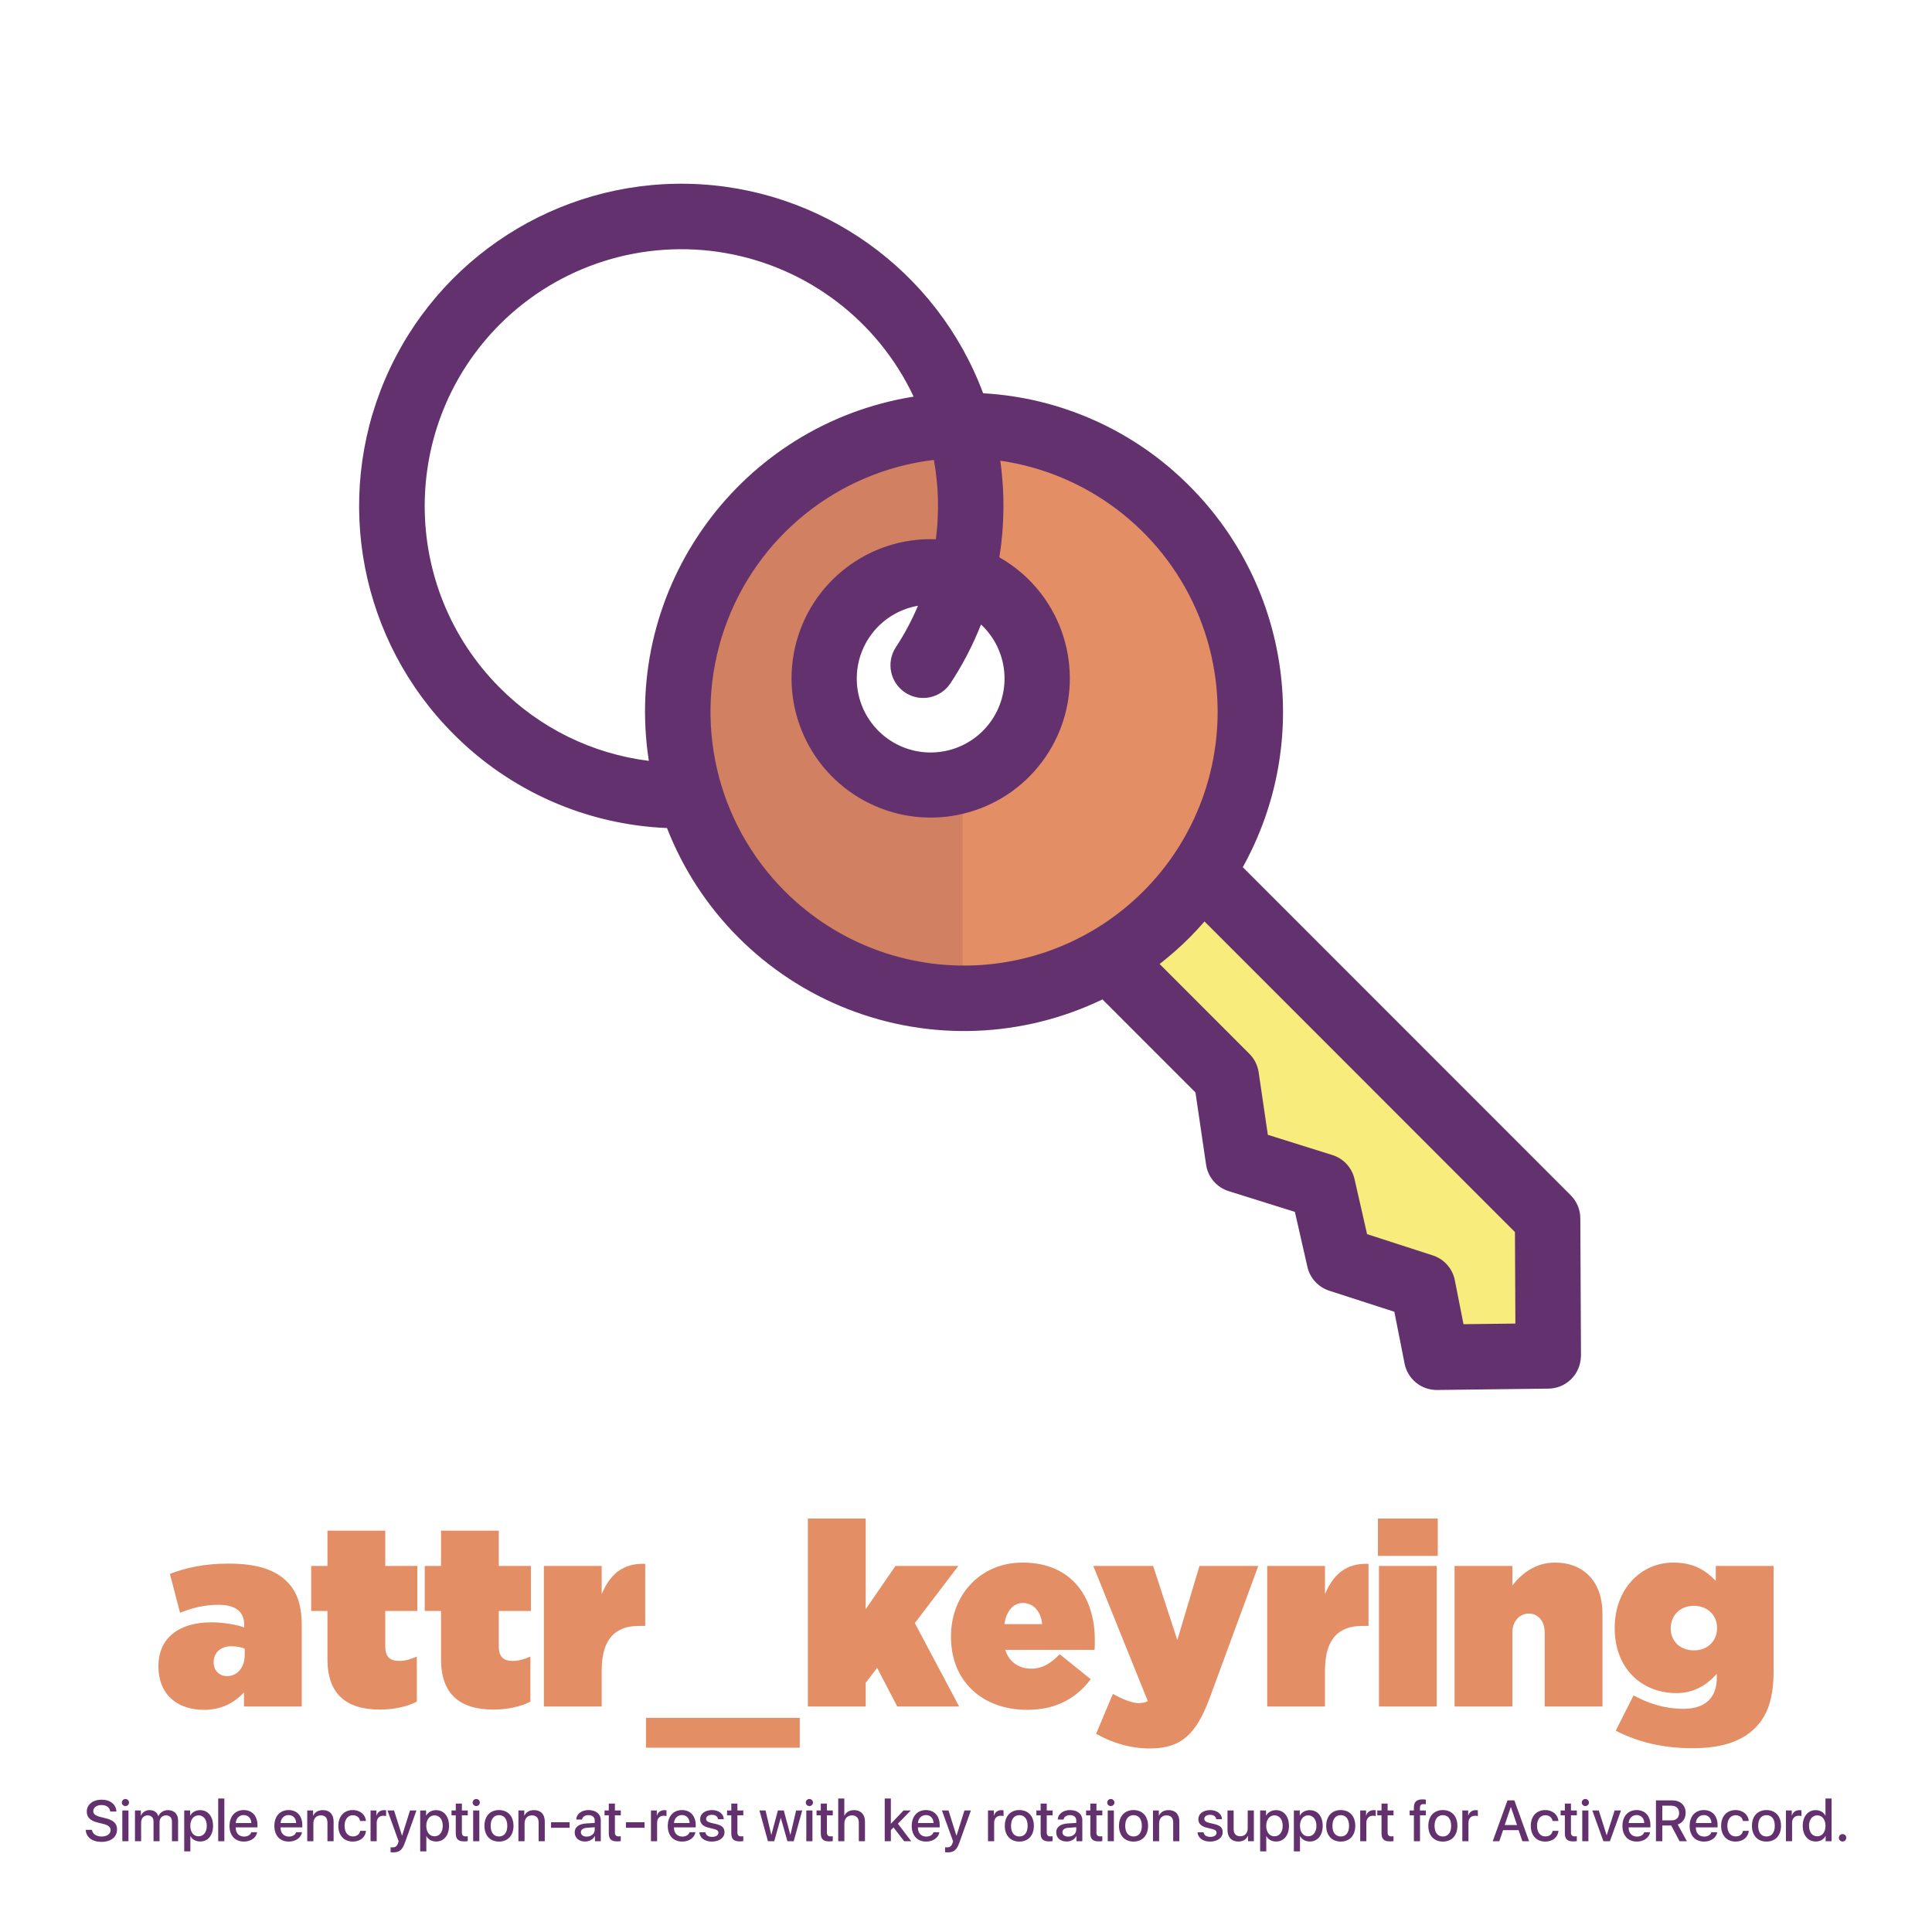 <svg xmlns="http://www.w3.org/2000/svg" width="1000" height="1000" viewBox="0 0 1000 1000">
  <g fill="none" fill-rule="evenodd">
    <g transform="translate(184 95)">
      <path fill="#E48E66" fill-rule="nonzero" d="M313.972,203.446 C287.364,195.224 258.801,208.152 247.416,233.588 C236.03,259.017 245.402,288.946 269.261,303.337 C293.112,317.721 323.946,312.037 341.109,290.093 C358.272,268.143 356.361,236.838 336.67,217.138 C330.326,210.792 322.542,206.093 313.972,203.446 Z M312.561,125.188 C383.49,124.019 445.306,173.281 460.006,242.714 C474.707,312.14 438.176,382.257 372.869,409.958 C307.563,437.659 231.789,415.179 192.135,356.335 C152.48,297.491 160.066,218.785 210.224,168.604 C237.383,141.352 274.104,125.777 312.561,125.188 Z"/>
      <path fill="#D18162" d="M313.972,203.446 C314.097,203.49 314.215,203.534 314.332,203.571 L314.332,125.203 C313.744,125.203 313.156,125.181 312.561,125.188 C231.326,126.505 166.299,193.018 166.784,274.305 C167.269,355.585 233.09,421.319 314.332,421.665 L314.332,308.691 C291.716,315.853 267.048,307.727 253.112,288.52 C239.169,269.312 239.081,243.339 252.892,224.036 C266.703,204.733 291.311,196.445 313.972,203.453 L313.972,203.446 Z"/>
      <path fill="#F8EC7D" d="M617.036,535.661 L617.375,606.329 L617.316,606.822 L559.624,607.513 L552.399,570.921 L509.216,556.949 L500.58,519.019 L457.022,505.371 L450.716,462.448 L390.841,402.545 L390.106,401.266 C409.143,390.022 425.446,374.697 437.845,356.386 L617.036,535.661 Z"/>
      <path fill="#63316D" fill-rule="nonzero" d="M431.745,156.625 C403.277,127.939 365.21,110.819 324.872,108.554 C301.021,44.673 240.705,1.743 172.561,0.14 C104.417,-1.463 42.161,38.592 15.333,101.282 C-11.488,163.979 2.528,236.691 50.724,284.917 C80.11,314.5 119.581,331.884 161.234,333.59 C177.949,376.44 211.775,410.37 254.56,427.202 C297.346,444.042 345.211,442.262 386.629,422.29 L434.773,470.463 L440.264,507.835 C441.212,514.269 445.754,519.593 451.958,521.534 L486.232,532.271 L492.707,560.707 C494.03,566.531 498.323,571.23 504.005,573.069 L537.713,583.967 L543.012,610.793 C544.578,618.727 551.539,624.448 559.624,624.448 L559.83,624.448 L617.522,623.75 C626.033,623.654 633.148,617.235 634.14,608.771 L634.192,608.285 C634.273,607.609 634.309,606.925 634.309,606.241 L633.971,535.572 C633.949,531.109 632.163,526.829 629.01,523.674 L459.264,353.849 C495.111,289.329 483.887,208.851 431.745,156.625 Z M284.505,263.466 C292.318,268.621 302.822,266.466 307.967,258.657 C314.273,249.097 319.566,238.905 323.763,228.242 C324.071,228.536 324.387,228.808 324.689,229.117 C337.184,241.567 339.551,260.944 330.415,276.041 C321.286,291.13 303.02,298.021 286.203,292.719 C269.386,287.409 258.375,271.29 259.544,253.686 C260.712,236.081 273.759,221.565 291.135,218.535 C287.996,226.021 284.167,233.206 279.698,239.993 C274.553,247.81 276.706,258.318 284.512,263.466 L284.505,263.466 Z M74.671,72.926 C105.27,42.32 148.849,28.532 191.481,35.967 C234.105,43.401 270.451,71.132 288.893,110.29 C199.14,124.703 137.89,208.953 151.841,298.822 C122.609,295.19 95.443,281.857 74.678,260.951 C22.874,208.99 22.874,124.887 74.671,72.926 Z M222.19,366.284 C186.666,330.737 174.538,278.019 190.959,230.507 C207.387,182.995 249.481,149.036 299.375,143.05 C301.83,156.603 302.182,170.457 300.404,184.113 C265.813,182.826 235.2,206.336 227.504,240.096 C219.801,273.864 237.199,308.33 268.93,322.17 C300.661,336.017 337.743,325.317 357.235,296.704 C376.736,268.091 373.119,229.647 348.643,205.159 C344.064,200.6 338.897,196.666 333.274,193.481 C335.935,176.921 336.089,160.052 333.737,143.447 C378.456,149.919 416.706,178.936 435.001,220.263 C453.296,261.591 449.069,309.426 423.814,346.908 C401.895,379.418 366.592,400.42 327.577,404.178 C288.562,407.928 249.915,394.037 222.205,366.299 L222.19,366.284 Z M600.359,590.078 L573.508,590.401 L569.01,567.634 C567.819,561.604 563.453,556.692 557.61,554.795 L523.593,543.794 L517.095,515.254 C515.75,509.371 511.392,504.65 505.644,502.849 L472.23,492.377 L467.474,459.984 C466.945,456.381 465.269,453.043 462.689,450.469 L416.214,403.964 C421.675,399.721 426.871,395.14 431.759,390.25 C434.428,387.573 436.971,384.786 439.448,381.955 L600.138,542.72 L600.359,590.078 Z"/>
    </g>
    <path fill="#E48E66" d="M105.588,885.011 C91.752,885.011 82,877.016 82,862.624 L82,862.357 C82,847.832 92.674,839.703 109.41,839.703 C115.472,839.703 123.247,841.036 126.409,842.368 L126.409,841.169 C126.409,834.506 122.324,830.642 113.1,830.642 C105.72,830.642 99.526,832.241 93.201,834.773 L87.93,814.651 C96.232,811.452 105.72,809.32 118.239,809.32 C132.866,809.32 142.354,812.385 148.68,818.782 C154.083,824.245 156.191,831.308 156.191,841.835 L156.191,883.279 L126.277,883.279 L126.277,875.95 C121.27,881.413 114.549,885.011 105.588,885.011 Z M117.448,867.554 C122.719,867.554 126.673,863.29 126.673,856.361 L126.673,853.296 C124.96,852.629 122.324,852.096 119.82,852.096 C113.89,852.096 110.596,855.694 110.596,860.225 L110.596,860.492 C110.596,864.756 113.627,867.554 117.448,867.554 Z M196.647,884.878 C178.989,884.878 169.501,876.616 169.501,858.892 L169.501,833.84 L161.067,833.84 L161.067,810.52 L169.501,810.52 L169.501,792.263 L199.414,792.263 L199.414,810.52 L216.018,810.52 L216.018,833.84 L199.414,833.84 L199.414,852.23 C199.414,857.693 201.918,859.692 206.662,859.692 C209.429,859.692 212.592,858.892 215.755,857.427 L215.755,880.747 C211.011,883.279 203.895,884.878 196.647,884.878 Z M255.42,884.878 C237.762,884.878 228.274,876.616 228.274,858.892 L228.274,833.84 L219.84,833.84 L219.84,810.52 L228.274,810.52 L228.274,792.263 L258.187,792.263 L258.187,810.52 L274.791,810.52 L274.791,833.84 L258.187,833.84 L258.187,852.23 C258.187,857.693 260.691,859.692 265.435,859.692 C268.202,859.692 271.365,858.892 274.528,857.427 L274.528,880.747 C269.784,883.279 262.668,884.878 255.42,884.878 Z M281.512,883.279 L281.512,810.52 L311.426,810.52 L311.426,825.178 C315.511,815.317 322.1,808.92 333.96,809.454 L333.96,841.569 L330.797,841.569 C318.146,841.569 311.426,848.632 311.426,864.756 L311.426,883.279 L281.512,883.279 Z M334.355,904.6 L334.355,889.142 L413.949,889.142 L413.949,904.6 L334.355,904.6 Z M418.166,883.279 L418.166,786 L448.079,786 L448.079,832.907 L463.497,810.52 L496.047,810.52 L473.513,840.103 L496.442,883.279 L464.42,883.279 L454.009,863.29 L448.079,871.019 L448.079,883.279 L418.166,883.279 Z M531.759,885.011 C508.17,885.011 492.225,869.953 492.225,847.299 L492.225,847.032 C492.225,825.311 507.643,808.787 529.255,808.787 C554.82,808.787 566.68,826.777 566.68,848.898 C566.68,850.497 566.68,852.363 566.548,853.962 L520.294,853.962 C522.402,860.358 527.41,863.69 533.867,863.69 C539.27,863.69 543.75,861.158 548.494,856.227 L564.571,869.153 C557.455,878.482 547.308,885.011 531.759,885.011 Z M519.898,840.636 L539.402,840.636 C538.743,833.707 534.658,829.709 529.387,829.709 C524.379,829.709 520.821,833.973 519.898,840.636 Z M595.144,905 C584.733,905 575.377,901.935 567.339,897.404 L576.036,876.749 C581.439,879.814 586.446,881.546 589.214,881.546 C590.927,881.546 592.508,881.28 594.09,880.48 L565.889,810.52 L596.857,810.52 L609.376,848.898 L620.84,810.52 L651.281,810.52 L626.375,878.215 C619.391,897.271 611.748,905 595.144,905 Z M655.893,883.279 L655.893,810.52 L685.807,810.52 L685.807,825.178 C689.892,815.317 696.481,808.92 708.341,809.454 L708.341,841.569 L705.178,841.569 C692.528,841.569 685.807,848.632 685.807,864.756 L685.807,883.279 L655.893,883.279 Z M713.217,805.323 L713.217,786 L744.185,786 L744.185,805.323 L713.217,805.323 Z M713.744,883.279 L713.744,810.52 L743.658,810.52 L743.658,883.279 L713.744,883.279 Z M752.882,883.279 L752.882,810.52 L782.796,810.52 L782.796,820.647 C787.408,814.651 794.656,808.787 804.803,808.787 C819.957,808.787 829.445,818.915 829.445,835.306 L829.445,883.279 L799.532,883.279 L799.532,845.034 C799.532,838.77 795.842,835.172 791.361,835.172 C786.881,835.172 782.796,838.77 782.796,845.034 L782.796,883.279 L752.882,883.279 Z M876.226,904.867 C860.281,904.867 847.894,901.669 836.298,895.805 L845.522,877.549 C853.561,881.813 861.599,884.478 871.482,884.478 C882.683,884.478 888.613,878.615 888.613,868.487 L888.613,866.355 C884.528,871.019 877.808,876.349 867.793,876.349 C849.212,876.349 835.77,863.024 835.77,842.901 L835.77,842.635 C835.77,822.246 849.475,808.787 866.079,808.787 C876.622,808.787 882.815,812.785 888.086,818.249 L888.086,810.52 L918,810.52 L918,864.889 C918,878.348 915.233,887.543 908.644,894.206 C902.187,900.736 892.303,904.867 876.226,904.867 Z M876.753,854.228 C884.133,854.228 888.745,849.165 888.745,842.768 L888.745,842.502 C888.745,836.239 884.001,831.175 876.753,831.175 C869.374,831.175 864.762,836.372 864.762,842.768 L864.762,843.035 C864.762,849.298 869.506,854.228 876.753,854.228 Z"/>
    <path fill="#63316D" d="M44.362,947.111 L47.6,947.111 C47.834,949.206 49.87,950.583 52.653,950.583 C55.319,950.583 57.238,949.206 57.238,947.316 C57.238,945.676 56.081,944.694 53.342,944.021 L50.603,943.361 C46.721,942.424 44.919,940.607 44.919,937.663 C44.919,934.016 48.098,931.511 52.609,931.511 C57.077,931.511 60.139,934.016 60.241,937.663 L57.048,937.663 C56.857,935.554 55.114,934.279 52.565,934.279 C50.017,934.279 48.273,935.568 48.273,937.443 C48.273,938.938 49.387,939.816 52.111,940.49 L54.44,941.062 C58.776,942.087 60.578,943.83 60.578,946.921 C60.578,950.876 57.429,953.352 52.419,953.352 C47.731,953.352 44.567,950.935 44.362,947.111 Z M63.317,953 L63.317,937.092 L66.496,937.092 L66.496,953 L63.317,953 Z M64.914,934.821 C63.889,934.821 63.054,934.001 63.054,932.99 C63.054,931.95 63.889,931.159 64.914,931.159 C65.939,931.159 66.774,931.95 66.774,932.99 C66.774,934.001 65.939,934.821 64.914,934.821 Z M69.865,953 L69.865,937.092 L72.897,937.092 L72.897,939.787 L72.956,939.787 C73.688,938 75.402,936.916 77.482,936.916 C79.694,936.916 81.291,938.029 81.936,940.007 L82.009,940.007 C82.844,938.088 84.719,936.916 86.989,936.916 C90.124,936.916 92.175,938.981 92.175,942.16 L92.175,953 L89.011,953 L89.011,942.922 C89.011,940.842 87.883,939.641 85.905,939.641 C83.957,939.641 82.58,941.091 82.58,943.127 L82.58,953 L79.46,953 L79.46,942.658 C79.46,940.812 78.273,939.641 76.413,939.641 C74.45,939.641 73.044,941.164 73.044,943.244 L73.044,953 L69.865,953 Z M103.557,936.931 C107.614,936.931 110.28,940.109 110.28,945.046 C110.28,949.968 107.629,953.161 103.63,953.161 C101.345,953.161 99.543,952.15 98.591,950.393 L98.532,950.393 L98.532,958.273 L95.354,958.273 L95.354,937.092 L98.415,937.092 L98.415,939.729 L98.488,939.729 C99.382,938.015 101.345,936.931 103.557,936.931 Z M102.751,950.466 C105.329,950.466 107.028,948.342 107.028,945.046 C107.028,941.765 105.329,939.626 102.751,939.626 C100.231,939.626 98.518,941.809 98.503,945.046 C98.518,948.298 100.217,950.466 102.751,950.466 Z M112.946,953 L112.946,930.91 L116.125,930.91 L116.125,953 L112.946,953 Z M126.13,939.479 C123.845,939.479 122.189,941.149 122.014,943.596 L130.085,943.596 C130.012,941.12 128.444,939.479 126.13,939.479 Z M130.07,948.342 L133.103,948.342 C132.648,951.198 129.851,953.19 126.276,953.19 C121.662,953.19 118.791,950.085 118.791,945.104 C118.791,940.124 121.691,936.887 126.145,936.887 C130.51,936.887 133.264,939.919 133.264,944.738 L133.264,945.852 L121.999,945.852 L121.999,946.042 C121.999,948.796 123.728,950.612 126.335,950.612 C128.181,950.612 129.631,949.733 130.07,948.342 Z M149.348,939.479 C147.062,939.479 145.407,941.149 145.231,943.596 L153.303,943.596 C153.229,941.12 151.662,939.479 149.348,939.479 Z M153.288,948.342 L156.32,948.342 C155.866,951.198 153.068,953.19 149.494,953.19 C144.88,953.19 142.009,950.085 142.009,945.104 C142.009,940.124 144.909,936.887 149.362,936.887 C153.728,936.887 156.481,939.919 156.481,944.738 L156.481,945.852 L145.217,945.852 L145.217,946.042 C145.217,948.796 146.945,950.612 149.553,950.612 C151.398,950.612 152.849,949.733 153.288,948.342 Z M159.03,953 L159.03,937.092 L162.062,937.092 L162.062,939.772 L162.121,939.772 C163.088,937.897 164.685,936.916 167.146,936.916 C170.661,936.916 172.668,939.143 172.668,942.805 L172.668,953 L169.489,953 L169.489,943.405 C169.489,940.988 168.376,939.641 166.047,939.641 C163.645,939.641 162.209,941.311 162.209,943.815 L162.209,953 L159.03,953 Z M189.44,942.526 L186.408,942.526 C186.115,940.842 184.797,939.567 182.614,939.567 C180.051,939.567 178.352,941.706 178.352,945.046 C178.352,948.474 180.08,950.524 182.629,950.524 C184.694,950.524 186.057,949.514 186.438,947.653 L189.47,947.653 C189.104,950.979 186.438,953.19 182.614,953.19 C178.103,953.19 175.129,950.085 175.129,945.046 C175.129,940.095 178.088,936.887 182.585,936.887 C186.643,936.887 189.162,939.465 189.44,942.526 Z M191.799,953 L191.799,937.092 L194.831,937.092 L194.831,939.772 L194.89,939.772 C195.388,938 196.853,936.931 198.728,936.931 C199.196,936.931 199.592,936.975 199.841,937.033 L199.841,940.007 C199.577,939.904 199.021,939.816 198.391,939.816 C196.296,939.816 194.978,941.267 194.978,943.508 L194.978,953 L191.799,953 Z M203.474,958.786 C203.21,958.786 202.434,958.742 202.185,958.698 L202.185,956.12 C202.419,956.179 202.917,956.193 203.195,956.193 C204.704,956.193 205.539,955.549 206.081,953.864 L206.33,953.044 L200.559,937.092 L203.972,937.092 L208.059,950.1 L208.132,950.1 L212.219,937.092 L215.559,937.092 L209.597,953.732 C208.234,957.556 206.726,958.786 203.474,958.786 Z M225.695,936.931 C229.753,936.931 232.419,940.109 232.419,945.046 C232.419,949.968 229.768,953.161 225.769,953.161 C223.483,953.161 221.682,952.15 220.729,950.393 L220.671,950.393 L220.671,958.273 L217.492,958.273 L217.492,937.092 L220.554,937.092 L220.554,939.729 L220.627,939.729 C221.521,938.015 223.483,936.931 225.695,936.931 Z M224.89,950.466 C227.468,950.466 229.167,948.342 229.167,945.046 C229.167,941.765 227.468,939.626 224.89,939.626 C222.37,939.626 220.656,941.809 220.642,945.046 C220.656,948.298 222.355,950.466 224.89,950.466 Z M235.905,933.518 L239.069,933.518 L239.069,937.092 L242.116,937.092 L242.116,939.597 L239.069,939.597 L239.069,948.488 C239.069,949.865 239.685,950.51 241.018,950.51 C241.354,950.51 241.896,950.466 242.102,950.437 L242.102,952.941 C241.75,953.029 241.003,953.103 240.314,953.103 C237.136,953.103 235.905,951.887 235.905,948.811 L235.905,939.597 L233.708,939.597 L233.708,937.092 L235.905,937.092 L235.905,933.518 Z M244.914,953 L244.914,937.092 L248.093,937.092 L248.093,953 L244.914,953 Z M246.511,934.821 C245.485,934.821 244.65,934.001 244.65,932.99 C244.65,931.95 245.485,931.159 246.511,931.159 C247.536,931.159 248.371,931.95 248.371,932.99 C248.371,934.001 247.536,934.821 246.511,934.821 Z M258.273,953.19 C253.674,953.19 250.744,950.056 250.744,945.046 C250.744,940.051 253.688,936.887 258.273,936.887 C262.858,936.887 265.788,940.036 265.788,945.046 C265.788,950.056 262.873,953.19 258.273,953.19 Z M258.273,950.554 C260.969,950.554 262.565,948.518 262.565,945.046 C262.565,941.574 260.969,939.523 258.273,939.523 C255.578,939.523 253.967,941.589 253.967,945.046 C253.967,948.518 255.578,950.554 258.273,950.554 Z M268.337,953 L268.337,937.092 L271.369,937.092 L271.369,939.772 L271.428,939.772 C272.395,937.897 273.991,936.916 276.452,936.916 C279.968,936.916 281.975,939.143 281.975,942.805 L281.975,953 L278.796,953 L278.796,943.405 C278.796,940.988 277.683,939.641 275.354,939.641 C272.951,939.641 271.516,941.311 271.516,943.815 L271.516,953 L268.337,953 Z M294.836,946.042 L285.227,946.042 L285.227,943.186 L294.836,943.186 L294.836,946.042 Z M303.684,950.627 C306.042,950.627 307.829,949.118 307.829,947.023 L307.829,945.778 L303.962,946.042 C301.794,946.174 300.666,946.979 300.666,948.386 C300.666,949.748 301.853,950.627 303.684,950.627 Z M302.834,953.161 C299.655,953.161 297.458,951.286 297.458,948.444 C297.458,945.661 299.611,944.05 303.537,943.801 L307.829,943.552 L307.829,942.321 C307.829,940.505 306.613,939.509 304.489,939.509 C302.761,939.509 301.501,940.402 301.223,941.779 L298.249,941.779 C298.337,938.967 301.003,936.887 304.577,936.887 C308.459,936.887 310.964,938.938 310.964,942.087 L310.964,953 L307.932,953 L307.932,950.349 L307.858,950.349 C306.979,952.077 305.002,953.161 302.834,953.161 Z M315.109,933.518 L318.273,933.518 L318.273,937.092 L321.32,937.092 L321.32,939.597 L318.273,939.597 L318.273,948.488 C318.273,949.865 318.889,950.51 320.222,950.51 C320.559,950.51 321.101,950.466 321.306,950.437 L321.306,952.941 C320.954,953.029 320.207,953.103 319.519,953.103 C316.34,953.103 315.109,951.887 315.109,948.811 L315.109,939.597 L312.912,939.597 L312.912,937.092 L315.109,937.092 L315.109,933.518 Z M333.61,946.042 L324.001,946.042 L324.001,943.186 L333.61,943.186 L333.61,946.042 Z M336.936,953 L336.936,937.092 L339.968,937.092 L339.968,939.772 L340.026,939.772 C340.524,938 341.989,936.931 343.864,936.931 C344.333,936.931 344.729,936.975 344.978,937.033 L344.978,940.007 C344.714,939.904 344.157,939.816 343.527,939.816 C341.433,939.816 340.114,941.267 340.114,943.508 L340.114,953 L336.936,953 Z M352.976,939.479 C350.69,939.479 349.035,941.149 348.859,943.596 L356.931,943.596 C356.857,941.12 355.29,939.479 352.976,939.479 Z M356.916,948.342 L359.948,948.342 C359.494,951.198 356.696,953.19 353.122,953.19 C348.508,953.19 345.637,950.085 345.637,945.104 C345.637,940.124 348.537,936.887 352.99,936.887 C357.355,936.887 360.109,939.919 360.109,944.738 L360.109,945.852 L348.845,945.852 L348.845,946.042 C348.845,948.796 350.573,950.612 353.181,950.612 C355.026,950.612 356.477,949.733 356.916,948.342 Z M362.395,941.618 C362.395,938.82 364.899,936.901 368.562,936.901 C372.048,936.901 374.567,938.864 374.641,941.633 L371.652,941.633 C371.521,940.227 370.305,939.348 368.488,939.348 C366.687,939.348 365.485,940.183 365.485,941.442 C365.485,942.409 366.276,943.068 367.961,943.479 L370.598,944.108 C373.806,944.885 374.992,946.042 374.992,948.386 C374.992,951.228 372.297,953.19 368.444,953.19 C364.738,953.19 362.204,951.271 361.97,948.4 L365.104,948.4 C365.354,949.924 366.584,950.759 368.605,950.759 C370.583,950.759 371.828,949.938 371.828,948.649 C371.828,947.639 371.198,947.111 369.528,946.687 L366.687,945.983 C363.815,945.28 362.395,943.815 362.395,941.618 Z M378.522,933.518 L381.687,933.518 L381.687,937.092 L384.733,937.092 L384.733,939.597 L381.687,939.597 L381.687,948.488 C381.687,949.865 382.302,950.51 383.635,950.51 C383.972,950.51 384.514,950.466 384.719,950.437 L384.719,952.941 C384.367,953.029 383.62,953.103 382.932,953.103 C379.753,953.103 378.522,951.887 378.522,948.811 L378.522,939.597 L376.325,939.597 L376.325,937.092 L378.522,937.092 L378.522,933.518 Z M415.217,937.092 L410.837,953 L407.556,953 L404.172,941.018 L404.099,941.018 L400.744,953 L397.478,953 L393.083,937.092 L396.247,937.092 L399.206,949.689 L399.265,949.689 L402.634,937.092 L405.681,937.092 L409.064,949.689 L409.123,949.689 L412.082,937.092 L415.217,937.092 Z M417.341,953 L417.341,937.092 L420.52,937.092 L420.52,953 L417.341,953 Z M418.938,934.821 C417.912,934.821 417.077,934.001 417.077,932.99 C417.077,931.95 417.912,931.159 418.938,931.159 C419.963,931.159 420.798,931.95 420.798,932.99 C420.798,934.001 419.963,934.821 418.938,934.821 Z M424.841,933.518 L428.005,933.518 L428.005,937.092 L431.052,937.092 L431.052,939.597 L428.005,939.597 L428.005,948.488 C428.005,949.865 428.62,950.51 429.953,950.51 C430.29,950.51 430.832,950.466 431.037,950.437 L431.037,952.941 C430.686,953.029 429.938,953.103 429.25,953.103 C426.071,953.103 424.841,951.887 424.841,948.811 L424.841,939.597 L422.644,939.597 L422.644,937.092 L424.841,937.092 L424.841,933.518 Z M433.864,953 L433.864,930.91 L437.014,930.91 L437.014,939.772 L437.087,939.772 C438.039,937.897 439.68,936.916 442.111,936.916 C445.612,936.916 447.707,939.245 447.707,942.834 L447.707,953 L444.528,953 L444.528,943.449 C444.528,941.076 443.342,939.641 441.013,939.641 C438.537,939.641 437.043,941.34 437.043,943.889 L437.043,953 L433.864,953 Z M461.125,943.962 L467.673,937.092 L471.408,937.092 L464.758,943.947 L471.643,953 L467.98,953 L462.487,945.881 L461.11,947.229 L461.11,953 L457.932,953 L457.932,930.91 L461.11,930.91 L461.11,943.962 L461.125,943.962 Z M479.245,939.479 C476.96,939.479 475.305,941.149 475.129,943.596 L483.2,943.596 C483.127,941.12 481.56,939.479 479.245,939.479 Z M483.186,948.342 L486.218,948.342 C485.764,951.198 482.966,953.19 479.392,953.19 C474.777,953.19 471.906,950.085 471.906,945.104 C471.906,940.124 474.807,936.887 479.26,936.887 C483.625,936.887 486.379,939.919 486.379,944.738 L486.379,945.852 L475.114,945.852 L475.114,946.042 C475.114,948.796 476.843,950.612 479.45,950.612 C481.296,950.612 482.746,949.733 483.186,948.342 Z M490.451,958.786 C490.188,958.786 489.411,958.742 489.162,958.698 L489.162,956.12 C489.396,956.179 489.895,956.193 490.173,956.193 C491.682,956.193 492.517,955.549 493.059,953.864 L493.308,953.044 L487.536,937.092 L490.949,937.092 L495.036,950.1 L495.109,950.1 L499.196,937.092 L502.536,937.092 L496.574,953.732 C495.212,957.556 493.703,958.786 490.451,958.786 Z M511.384,953 L511.384,937.092 L514.416,937.092 L514.416,939.772 L514.475,939.772 C514.973,938 516.438,936.931 518.312,936.931 C518.781,936.931 519.177,936.975 519.426,937.033 L519.426,940.007 C519.162,939.904 518.605,939.816 517.976,939.816 C515.881,939.816 514.562,941.267 514.562,943.508 L514.562,953 L511.384,953 Z M527.614,953.19 C523.015,953.19 520.085,950.056 520.085,945.046 C520.085,940.051 523.029,936.887 527.614,936.887 C532.199,936.887 535.129,940.036 535.129,945.046 C535.129,950.056 532.214,953.19 527.614,953.19 Z M527.614,950.554 C530.31,950.554 531.906,948.518 531.906,945.046 C531.906,941.574 530.31,939.523 527.614,939.523 C524.919,939.523 523.308,941.589 523.308,945.046 C523.308,948.518 524.919,950.554 527.614,950.554 Z M538.63,933.518 L541.794,933.518 L541.794,937.092 L544.841,937.092 L544.841,939.597 L541.794,939.597 L541.794,948.488 C541.794,949.865 542.409,950.51 543.742,950.51 C544.079,950.51 544.621,950.466 544.826,950.437 L544.826,952.941 C544.475,953.029 543.728,953.103 543.039,953.103 C539.86,953.103 538.63,951.887 538.63,948.811 L538.63,939.597 L536.433,939.597 L536.433,937.092 L538.63,937.092 L538.63,933.518 Z M552.927,950.627 C555.285,950.627 557.072,949.118 557.072,947.023 L557.072,945.778 L553.205,946.042 C551.037,946.174 549.909,946.979 549.909,948.386 C549.909,949.748 551.096,950.627 552.927,950.627 Z M552.077,953.161 C548.898,953.161 546.701,951.286 546.701,948.444 C546.701,945.661 548.854,944.05 552.78,943.801 L557.072,943.552 L557.072,942.321 C557.072,940.505 555.856,939.509 553.732,939.509 C552.004,939.509 550.744,940.402 550.466,941.779 L547.492,941.779 C547.58,938.967 550.246,936.887 553.82,936.887 C557.702,936.887 560.207,938.938 560.207,942.087 L560.207,953 L557.175,953 L557.175,950.349 L557.102,950.349 C556.223,952.077 554.245,953.161 552.077,953.161 Z M564.353,933.518 L567.517,933.518 L567.517,937.092 L570.563,937.092 L570.563,939.597 L567.517,939.597 L567.517,948.488 C567.517,949.865 568.132,950.51 569.465,950.51 C569.802,950.51 570.344,950.466 570.549,950.437 L570.549,952.941 C570.197,953.029 569.45,953.103 568.762,953.103 C565.583,953.103 564.353,951.887 564.353,948.811 L564.353,939.597 L562.155,939.597 L562.155,937.092 L564.353,937.092 L564.353,933.518 Z M573.361,953 L573.361,937.092 L576.54,937.092 L576.54,953 L573.361,953 Z M574.958,934.821 C573.933,934.821 573.098,934.001 573.098,932.99 C573.098,931.95 573.933,931.159 574.958,931.159 C575.983,931.159 576.818,931.95 576.818,932.99 C576.818,934.001 575.983,934.821 574.958,934.821 Z M586.721,953.19 C582.121,953.19 579.191,950.056 579.191,945.046 C579.191,940.051 582.136,936.887 586.721,936.887 C591.306,936.887 594.235,940.036 594.235,945.046 C594.235,950.056 591.32,953.19 586.721,953.19 Z M586.721,950.554 C589.416,950.554 591.013,948.518 591.013,945.046 C591.013,941.574 589.416,939.523 586.721,939.523 C584.025,939.523 582.414,941.589 582.414,945.046 C582.414,948.518 584.025,950.554 586.721,950.554 Z M596.784,953 L596.784,937.092 L599.816,937.092 L599.816,939.772 L599.875,939.772 C600.842,937.897 602.438,936.916 604.899,936.916 C608.415,936.916 610.422,939.143 610.422,942.805 L610.422,953 L607.243,953 L607.243,943.405 C607.243,940.988 606.13,939.641 603.801,939.641 C601.398,939.641 599.963,941.311 599.963,943.815 L599.963,953 L596.784,953 Z M620.251,941.618 C620.251,938.82 622.756,936.901 626.418,936.901 C629.904,936.901 632.424,938.864 632.497,941.633 L629.509,941.633 C629.377,940.227 628.161,939.348 626.345,939.348 C624.543,939.348 623.342,940.183 623.342,941.442 C623.342,942.409 624.133,943.068 625.817,943.479 L628.454,944.108 C631.662,944.885 632.849,946.042 632.849,948.386 C632.849,951.228 630.153,953.19 626.301,953.19 C622.595,953.19 620.061,951.271 619.826,948.4 L622.961,948.4 C623.21,949.924 624.44,950.759 626.462,950.759 C628.439,950.759 629.685,949.938 629.685,948.649 C629.685,947.639 629.055,947.111 627.385,946.687 L624.543,945.983 C621.672,945.28 620.251,943.815 620.251,941.618 Z M648.991,937.092 L648.991,953 L645.959,953 L645.959,950.275 L645.9,950.275 C644.978,952.165 643.366,953.176 640.935,953.176 C637.463,953.176 635.354,950.935 635.354,947.287 L635.354,937.092 L638.532,937.092 L638.532,946.687 C638.532,949.133 639.689,950.437 641.989,950.437 C644.362,950.437 645.812,948.781 645.812,946.262 L645.812,937.092 L648.991,937.092 Z M660.446,936.931 C664.504,936.931 667.17,940.109 667.17,945.046 C667.17,949.968 664.519,953.161 660.52,953.161 C658.234,953.161 656.433,952.15 655.48,950.393 L655.422,950.393 L655.422,958.273 L652.243,958.273 L652.243,937.092 L655.305,937.092 L655.305,939.729 L655.378,939.729 C656.271,938.015 658.234,936.931 660.446,936.931 Z M659.641,950.466 C662.219,950.466 663.918,948.342 663.918,945.046 C663.918,941.765 662.219,939.626 659.641,939.626 C657.121,939.626 655.407,941.809 655.393,945.046 C655.407,948.298 657.106,950.466 659.641,950.466 Z M677.907,936.931 C681.965,936.931 684.631,940.109 684.631,945.046 C684.631,949.968 681.979,953.161 677.98,953.161 C675.695,953.161 673.894,952.15 672.941,950.393 L672.883,950.393 L672.883,958.273 L669.704,958.273 L669.704,937.092 L672.766,937.092 L672.766,939.729 L672.839,939.729 C673.732,938.015 675.695,936.931 677.907,936.931 Z M677.102,950.466 C679.68,950.466 681.379,948.342 681.379,945.046 C681.379,941.765 679.68,939.626 677.102,939.626 C674.582,939.626 672.868,941.809 672.854,945.046 C672.868,948.298 674.567,950.466 677.102,950.466 Z M693.977,953.19 C689.377,953.19 686.447,950.056 686.447,945.046 C686.447,940.051 689.392,936.887 693.977,936.887 C698.562,936.887 701.491,940.036 701.491,945.046 C701.491,950.056 698.576,953.19 693.977,953.19 Z M693.977,950.554 C696.672,950.554 698.269,948.518 698.269,945.046 C698.269,941.574 696.672,939.523 693.977,939.523 C691.281,939.523 689.67,941.589 689.67,945.046 C689.67,948.518 691.281,950.554 693.977,950.554 Z M704.04,953 L704.04,937.092 L707.072,937.092 L707.072,939.772 L707.131,939.772 C707.629,938 709.094,936.931 710.969,936.931 C711.438,936.931 711.833,936.975 712.082,937.033 L712.082,940.007 C711.818,939.904 711.262,939.816 710.632,939.816 C708.537,939.816 707.219,941.267 707.219,943.508 L707.219,953 L704.04,953 Z M715.07,933.518 L718.234,933.518 L718.234,937.092 L721.281,937.092 L721.281,939.597 L718.234,939.597 L718.234,948.488 C718.234,949.865 718.85,950.51 720.183,950.51 C720.52,950.51 721.062,950.466 721.267,950.437 L721.267,952.941 C720.915,953.029 720.168,953.103 719.479,953.103 C716.301,953.103 715.07,951.887 715.07,948.811 L715.07,939.597 L712.873,939.597 L712.873,937.092 L715.07,937.092 L715.07,933.518 Z M731.828,953 L731.828,939.597 L729.631,939.597 L729.631,937.092 L731.828,937.092 L731.828,935.627 C731.828,932.653 733.176,931.35 736.398,931.35 C736.97,931.35 737.497,931.408 738.01,931.496 L738.01,933.913 C737.688,933.84 737.248,933.796 736.823,933.796 C735.52,933.796 734.978,934.367 734.963,935.729 L734.963,937.092 L738.024,937.092 L738.024,939.597 L734.992,939.597 L734.992,953 L731.828,953 Z M746.828,953.19 C742.229,953.19 739.299,950.056 739.299,945.046 C739.299,940.051 742.243,936.887 746.828,936.887 C751.413,936.887 754.343,940.036 754.343,945.046 C754.343,950.056 751.428,953.19 746.828,953.19 Z M746.828,950.554 C749.523,950.554 751.12,948.518 751.12,945.046 C751.12,941.574 749.523,939.523 746.828,939.523 C744.133,939.523 742.521,941.589 742.521,945.046 C742.521,948.518 744.133,950.554 746.828,950.554 Z M756.892,953 L756.892,937.092 L759.924,937.092 L759.924,939.772 L759.982,939.772 C760.48,938 761.945,936.931 763.82,936.931 C764.289,936.931 764.685,936.975 764.934,937.033 L764.934,940.007 C764.67,939.904 764.113,939.816 763.483,939.816 C761.389,939.816 760.07,941.267 760.07,943.508 L760.07,953 L756.892,953 Z M787.976,953 L786.042,947.287 L777.985,947.287 L776.052,953 L772.639,953 L780.271,931.862 L783.815,931.862 L791.447,953 L787.976,953 Z M781.97,935.378 L778.82,944.65 L785.207,944.65 L782.058,935.378 L781.97,935.378 Z M806.652,942.526 L803.62,942.526 C803.327,940.842 802.009,939.567 799.826,939.567 C797.263,939.567 795.563,941.706 795.563,945.046 C795.563,948.474 797.292,950.524 799.841,950.524 C801.906,950.524 803.269,949.514 803.649,947.653 L806.682,947.653 C806.315,950.979 803.649,953.19 799.826,953.19 C795.314,953.19 792.341,950.085 792.341,945.046 C792.341,940.095 795.3,936.887 799.797,936.887 C803.854,936.887 806.374,939.465 806.652,942.526 Z M809.963,933.518 L813.127,933.518 L813.127,937.092 L816.174,937.092 L816.174,939.597 L813.127,939.597 L813.127,948.488 C813.127,949.865 813.742,950.51 815.075,950.51 C815.412,950.51 815.954,950.466 816.159,950.437 L816.159,952.941 C815.808,953.029 815.061,953.103 814.372,953.103 C811.193,953.103 809.963,951.887 809.963,948.811 L809.963,939.597 L807.766,939.597 L807.766,937.092 L809.963,937.092 L809.963,933.518 Z M818.972,953 L818.972,937.092 L822.15,937.092 L822.15,953 L818.972,953 Z M820.568,934.821 C819.543,934.821 818.708,934.001 818.708,932.99 C818.708,931.95 819.543,931.159 820.568,931.159 C821.594,931.159 822.429,931.95 822.429,932.99 C822.429,934.001 821.594,934.821 820.568,934.821 Z M839.025,937.092 L833.298,953 L829.914,953 L824.172,937.092 L827.526,937.092 L831.584,949.865 L831.657,949.865 L835.729,937.092 L839.025,937.092 Z M847.111,939.479 C844.826,939.479 843.171,941.149 842.995,943.596 L851.066,943.596 C850.993,941.12 849.426,939.479 847.111,939.479 Z M851.052,948.342 L854.084,948.342 C853.63,951.198 850.832,953.19 847.258,953.19 C842.644,953.19 839.772,950.085 839.772,945.104 C839.772,940.124 842.673,936.887 847.126,936.887 C851.491,936.887 854.245,939.919 854.245,944.738 L854.245,945.852 L842.98,945.852 L842.98,946.042 C842.98,948.796 844.709,950.612 847.316,950.612 C849.162,950.612 850.612,949.733 851.052,948.342 Z M860.397,934.616 L860.397,942.219 L865.114,942.219 C867.648,942.219 869.113,940.827 869.113,938.41 C869.113,936.052 867.561,934.616 865.026,934.616 L860.397,934.616 Z M860.397,944.87 L860.397,953 L857.116,953 L857.116,931.862 L865.422,931.862 C869.772,931.862 872.482,934.382 872.482,938.322 C872.482,941.179 870.959,943.493 868.381,944.357 L873.127,953 L869.333,953 L865.026,944.87 L860.397,944.87 Z M881.887,939.479 C879.602,939.479 877.946,941.149 877.771,943.596 L885.842,943.596 C885.769,941.12 884.201,939.479 881.887,939.479 Z M885.827,948.342 L888.859,948.342 C888.405,951.198 885.607,953.19 882.033,953.19 C877.419,953.19 874.548,950.085 874.548,945.104 C874.548,940.124 877.448,936.887 881.901,936.887 C886.267,936.887 889.021,939.919 889.021,944.738 L889.021,945.852 L877.756,945.852 L877.756,946.042 C877.756,948.796 879.484,950.612 882.092,950.612 C883.938,950.612 885.388,949.733 885.827,948.342 Z M905.163,942.526 L902.131,942.526 C901.838,940.842 900.52,939.567 898.337,939.567 C895.773,939.567 894.074,941.706 894.074,945.046 C894.074,948.474 895.803,950.524 898.352,950.524 C900.417,950.524 901.779,949.514 902.16,947.653 L905.192,947.653 C904.826,950.979 902.16,953.19 898.337,953.19 C893.825,953.19 890.852,950.085 890.852,945.046 C890.852,940.095 893.811,936.887 898.308,936.887 C902.365,936.887 904.885,939.465 905.163,942.526 Z M914.333,953.19 C909.733,953.19 906.804,950.056 906.804,945.046 C906.804,940.051 909.748,936.887 914.333,936.887 C918.918,936.887 921.848,940.036 921.848,945.046 C921.848,950.056 918.933,953.19 914.333,953.19 Z M914.333,950.554 C917.028,950.554 918.625,948.518 918.625,945.046 C918.625,941.574 917.028,939.523 914.333,939.523 C911.638,939.523 910.026,941.589 910.026,945.046 C910.026,948.518 911.638,950.554 914.333,950.554 Z M924.396,953 L924.396,937.092 L927.429,937.092 L927.429,939.772 L927.487,939.772 C927.985,938 929.45,936.931 931.325,936.931 C931.794,936.931 932.189,936.975 932.438,937.033 L932.438,940.007 C932.175,939.904 931.618,939.816 930.988,939.816 C928.894,939.816 927.575,941.267 927.575,943.508 L927.575,953 L924.396,953 Z M939.807,953.161 C935.822,953.161 933.098,949.953 933.098,945.031 C933.098,940.139 935.822,936.931 939.777,936.931 C942.062,936.931 943.879,937.971 944.787,939.729 L944.86,939.729 L944.86,930.91 L948.024,930.91 L948.024,953 L944.948,953 L944.948,950.305 L944.89,950.305 C943.952,952.106 942.136,953.161 939.807,953.161 Z M940.612,939.626 C938.049,939.626 936.35,941.765 936.35,945.046 C936.35,948.342 938.034,950.466 940.612,950.466 C943.161,950.466 944.875,948.298 944.875,945.046 C944.875,941.809 943.161,939.626 940.612,939.626 Z M953.708,953.161 C952.639,953.161 951.789,952.312 951.789,951.242 C951.789,950.158 952.639,949.323 953.708,949.323 C954.792,949.323 955.627,950.158 955.627,951.242 C955.627,952.312 954.792,953.161 953.708,953.161 Z"/>
  </g>
</svg>
